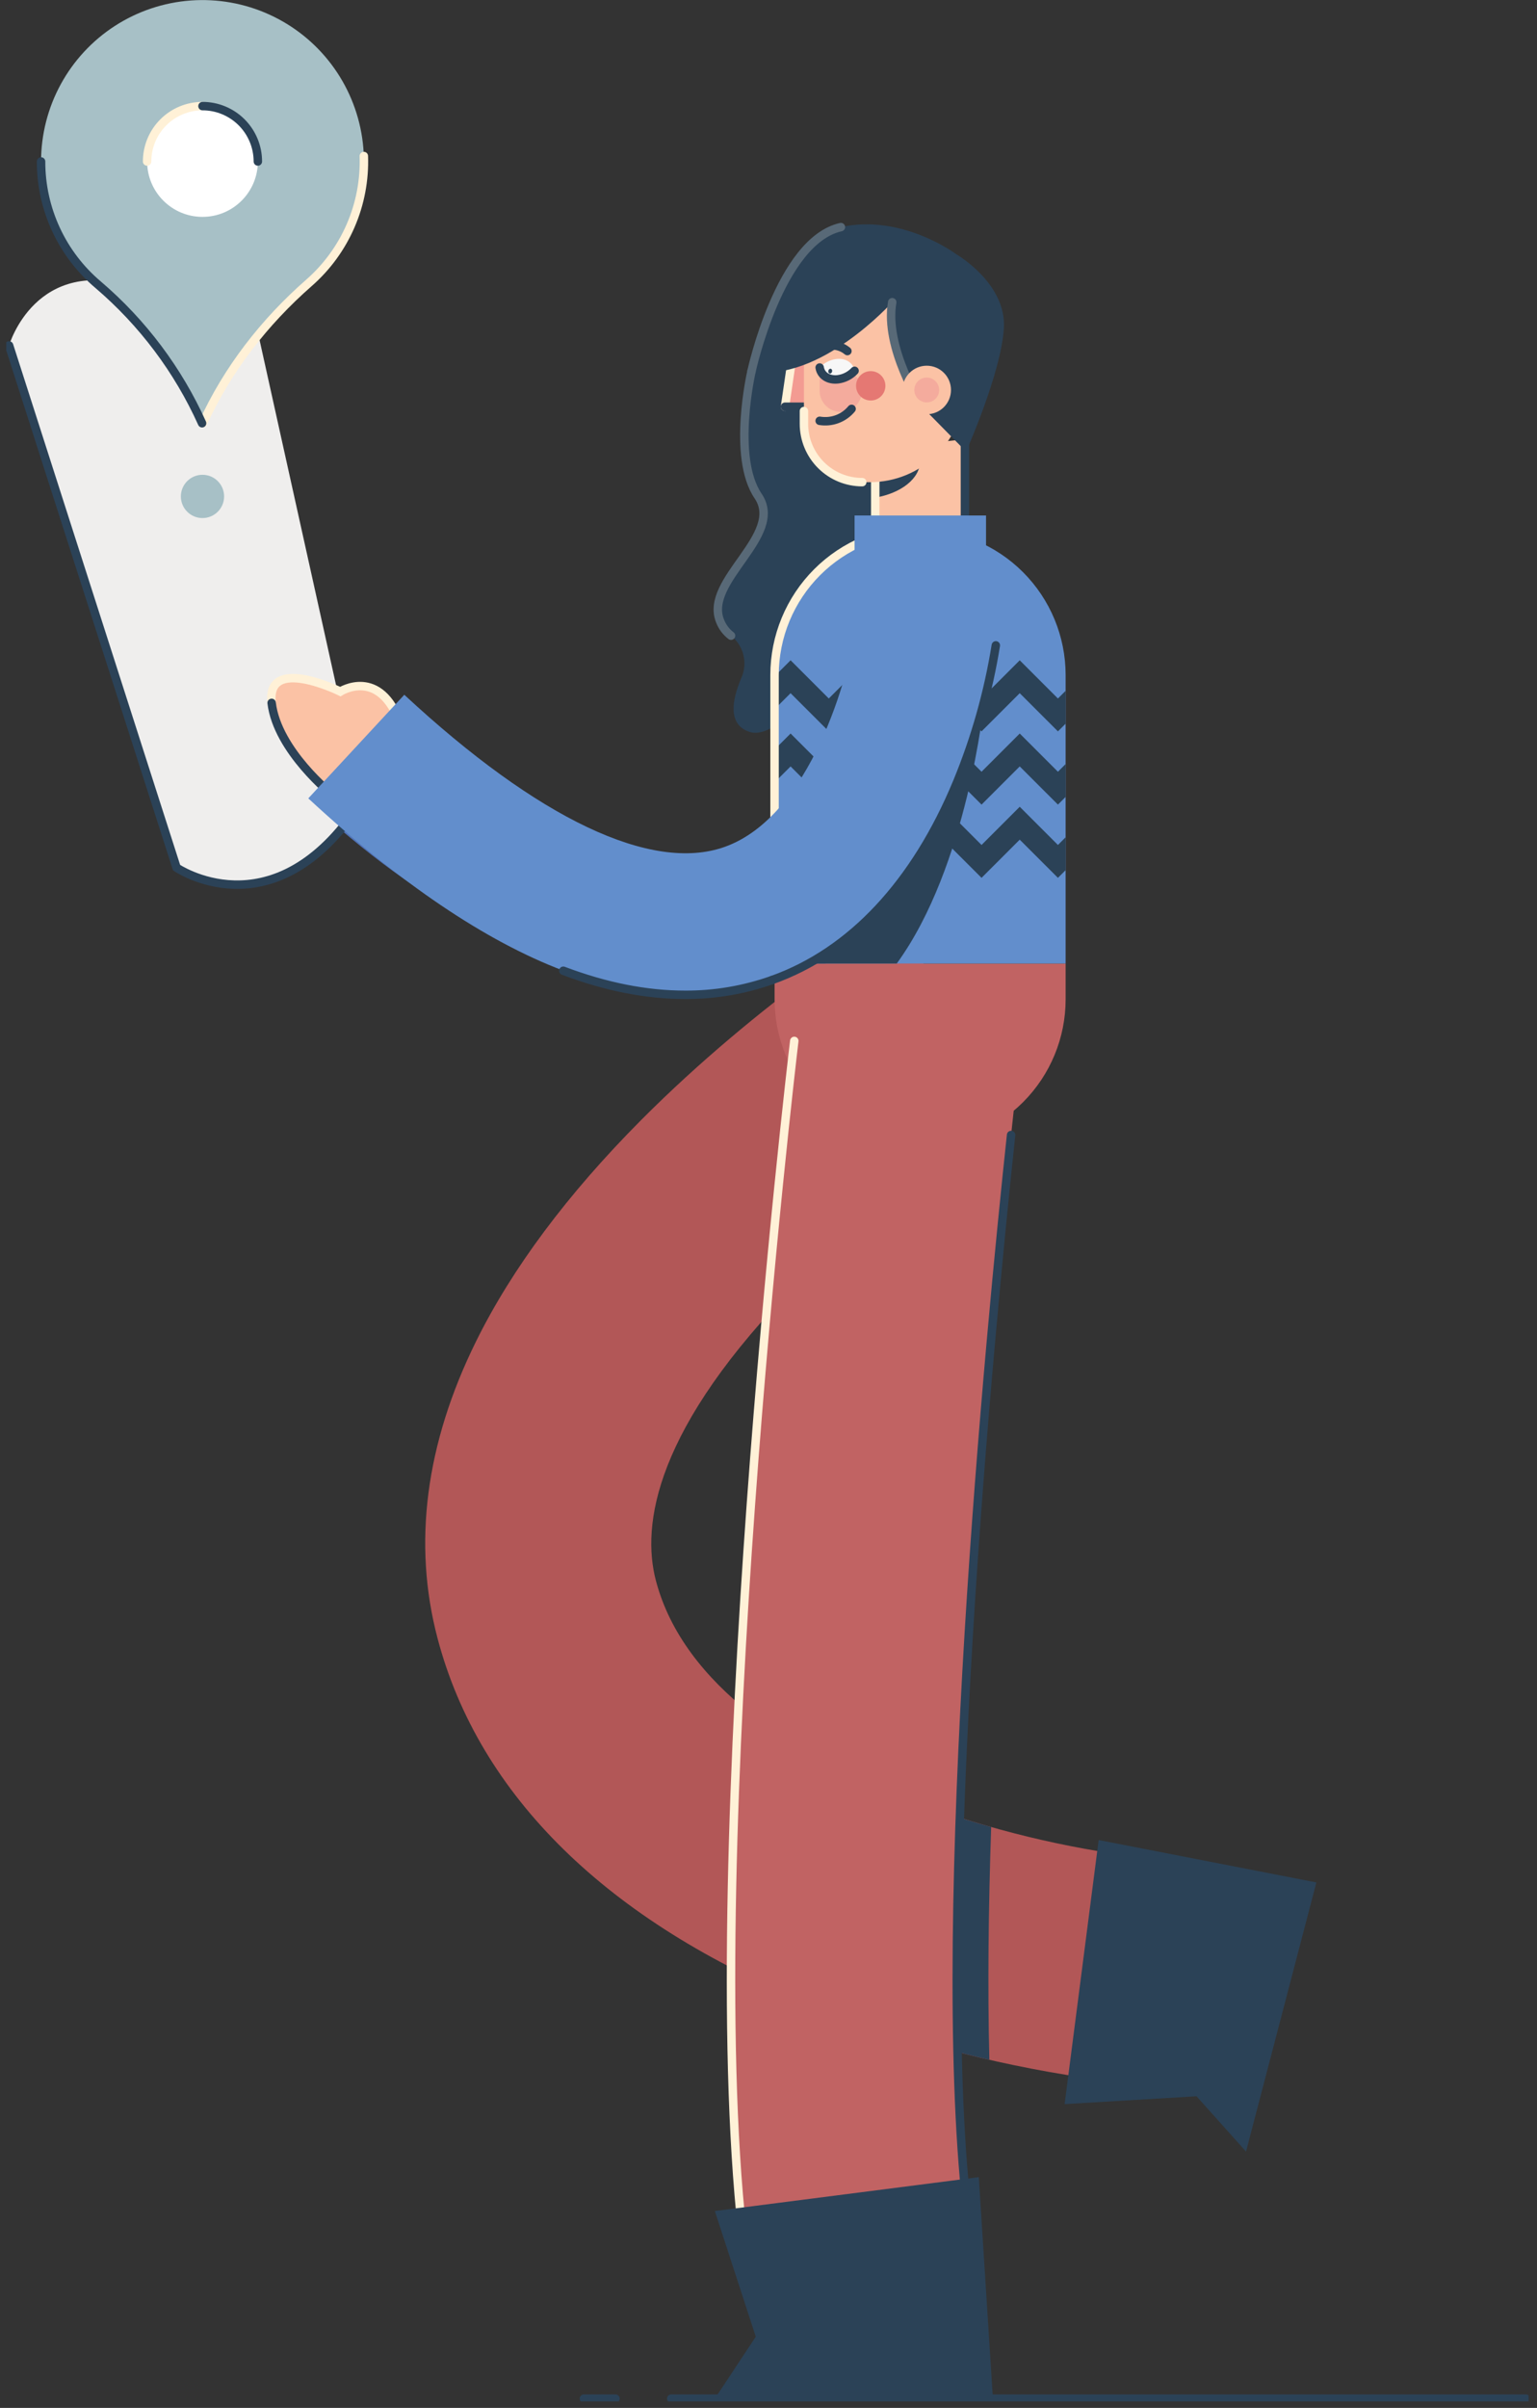 <svg width="182" height="285" viewBox="0 0 182 285" fill="none" xmlns="http://www.w3.org/2000/svg">
<rect x="0" y="0" width="182" height="285" fill="#333333" stroke="none"/>
<g clip-path="url(#clip0_601_468)">
<path d="M33.611 86.974C33.611 86.974 24.81 82.628 25.478 88.311C26.147 93.993 32.722 99.232 32.722 99.232L40.745 90.875C38.291 83.965 33.611 86.974 33.611 86.974Z" fill="#FBC2A5"/>
<path d="M40.745 90.875C38.291 83.965 33.611 86.974 33.611 86.974C33.611 86.974 24.81 82.628 25.478 88.311" stroke="#FFF1D7" stroke-miterlimit="10" stroke-linecap="round"/>
<path d="M25.478 88.311C26.147 93.993 32.722 99.231 32.722 99.231" stroke="#2B4257" stroke-miterlimit="10" stroke-linecap="round"/>
<path d="M103.64 66.993C103.64 66.993 94.675 148.114 36.51 94.114" stroke="#5173B7" stroke-miterlimit="10"/>
<path d="M40.745 85.386L29.099 32.863C29.099 32.863 28.263 38.065 16.229 34.053C4.195 30.042 1.076 40.886 1.076 40.886L20.909 102.695C20.909 102.695 32.054 110.313 42.082 95.916L40.745 85.386Z" fill="#EFEEED"/>
<path d="M1.076 40.886L20.909 102.695C20.909 102.695 32.054 110.313 42.082 95.915" stroke="#2B4257" stroke-miterlimit="10" stroke-linecap="round"/>
<path d="M40.297 81.856C40.297 81.856 31.495 77.51 32.164 83.193C32.833 88.876 39.408 94.114 39.408 94.114L47.431 85.757C44.977 78.847 40.297 81.856 40.297 81.856Z" fill="#FBC2A5"/>
<path d="M47.431 85.757C44.977 78.847 40.297 81.856 40.297 81.856C40.297 81.856 31.495 77.51 32.164 83.193" stroke="#FFF1D7" stroke-miterlimit="10" stroke-linecap="round"/>
<path d="M32.164 83.193C32.833 88.876 39.408 94.114 39.408 94.114" stroke="#2B4257" stroke-miterlimit="10" stroke-linecap="round"/>
<path d="M128.417 245.915C117.263 244.277 106.341 241.333 95.875 237.143C71.967 227.466 56.734 212.53 51.82 193.947C48.851 182.729 50.386 170.882 56.373 158.761C60.628 150.143 67.194 141.341 75.888 132.6C90.042 118.369 105.272 108.866 105.913 108.485L112.96 119.867L120 131.216C119.866 131.299 106.478 139.68 94.538 151.771C77.453 169.077 75.935 180.539 77.673 187.111C81.016 199.757 94.611 207.713 105.419 212.159C113.897 215.577 122.743 218.001 131.78 219.383L128.417 245.915Z" fill="#B25757"/>
<path d="M94.872 151.43C106.726 139.523 119.866 131.293 120 131.213L116.403 125.409L97.804 123.203C97.647 124.497 96.346 135.568 94.872 151.43Z" fill="#2B4257"/>
<path d="M117.152 243.795C116.935 235.258 117.045 225.874 117.366 216.247C113.311 215.114 109.324 213.749 105.425 212.159C100.809 210.263 95.678 207.719 91.071 204.45C90.593 214.709 90.299 225.005 90.309 234.716C92.11 235.559 93.965 236.367 95.875 237.143C102.784 239.909 109.898 242.133 117.152 243.795Z" fill="#2B4257"/>
<path d="M88.992 43.928C88.992 43.928 86.629 54.1 89.771 58.713C92.953 63.393 83.313 68.692 85.261 73.499C85.526 74.188 85.976 74.79 86.562 75.24C87.29 75.818 87.806 76.621 88.028 77.524C88.251 78.427 88.166 79.378 87.789 80.228C86.679 82.815 86.117 85.8 88.791 86.639C93.789 88.197 105.262 70.313 104.707 59.532C104.152 48.752 98.93 39.027 98.93 39.027" fill="#2B4257"/>
<path d="M88.992 43.928C88.992 43.928 86.629 54.1 89.771 58.713C92.953 63.393 83.313 68.692 85.261 73.499C85.526 74.188 85.976 74.79 86.562 75.24" stroke="#586977" stroke-miterlimit="10" stroke-linecap="round"/>
<path d="M114.264 63.965L103.64 64.099V53.171L114.264 51.981V63.965Z" fill="#FBC2A5"/>
<path d="M114.26 51.981V63.965" stroke="#2B4257" stroke-miterlimit="10" stroke-linecap="round"/>
<path d="M103.64 58.901C106.702 58.379 108.952 56.637 108.952 54.572C108.948 54.058 108.812 53.554 108.557 53.107L103.64 53.171V58.901Z" fill="#2B4257"/>
<path d="M95.196 32.863L97.135 48.14H92.953L95.196 32.863Z" fill="#F39B92"/>
<path d="M92.953 48.14L95.196 32.863" stroke="#FFF1D7" stroke-miterlimit="10" stroke-linecap="round"/>
<path d="M97.135 48.14H92.953" stroke="#2B4257" stroke-miterlimit="10" stroke-linecap="round"/>
<path d="M103.64 64.099V53.171" stroke="#FFF1D7" stroke-miterlimit="10" stroke-linecap="round"/>
<path d="M103.055 57.069H102.099C101.191 57.069 100.293 56.89 99.454 56.542C98.616 56.194 97.854 55.684 97.213 55.042C96.572 54.4 96.064 53.637 95.718 52.798C95.372 51.959 95.194 51.06 95.196 50.152V32.846H111.242C112.025 32.846 112.777 33.158 113.331 33.712C113.885 34.266 114.197 35.018 114.197 35.802V45.92C114.197 48.877 113.022 51.713 110.932 53.803C108.841 55.894 106.005 57.069 103.048 57.069H103.055Z" fill="#FBC2A5"/>
<path d="M105.649 35.768C105.649 35.768 97.015 45.389 88.992 43.928C88.992 43.928 92.335 28.484 99.575 26.88C106.816 25.275 113.224 30.085 113.224 30.085C113.224 30.085 119.221 33.538 118.87 38.887C118.519 44.236 114.397 53.448 114.397 53.448L109.136 48.1C109.136 48.1 104.703 41.22 105.649 35.768Z" fill="#2B4257"/>
<path d="M109.146 48.09C109.146 48.09 104.703 41.22 105.649 35.768" stroke="#586977" stroke-miterlimit="10" stroke-linecap="round"/>
<path d="M88.992 43.928C88.992 43.928 92.335 28.484 99.575 26.88" stroke="#586977" stroke-miterlimit="10" stroke-linecap="round"/>
<path d="M95.196 48.651V50.166C95.196 51.072 95.374 51.97 95.721 52.808C96.068 53.645 96.576 54.407 97.217 55.048C97.858 55.689 98.619 56.197 99.457 56.544C100.295 56.891 101.193 57.069 102.099 57.069" stroke="#FFF1D7" stroke-miterlimit="10" stroke-linecap="round"/>
<path d="M101.173 44.406C101.108 44.351 101.048 44.29 100.996 44.222C100.914 44.125 100.812 44.049 100.696 43.998C100.58 43.947 100.454 43.923 100.328 43.928H97.055V46.248C97.055 46.577 97.12 46.904 97.246 47.208C97.372 47.512 97.557 47.789 97.79 48.022C98.024 48.255 98.3 48.439 98.605 48.565C98.909 48.691 99.236 48.755 99.565 48.755C100.23 48.755 100.868 48.491 101.338 48.021C101.808 47.55 102.073 46.913 102.073 46.248C102.074 45.892 101.994 45.541 101.838 45.222C101.682 44.902 101.455 44.623 101.173 44.406Z" fill="#F4AB9D"/>
<path d="M97.058 43.5C97.202 44.44 98.098 45.041 99.261 44.891C100 44.785 100.681 44.432 101.193 43.888C101.049 42.949 100.154 42.347 98.994 42.497C98.253 42.601 97.57 42.955 97.058 43.5Z" fill="#F7F7F7"/>
<path d="M97.058 43.5C97.202 44.44 98.098 45.041 99.261 44.891C100 44.785 100.681 44.432 101.193 43.888" stroke="#2B4257" stroke-miterlimit="10" stroke-linecap="round"/>
<path d="M98.532 43.976C98.565 43.821 98.493 43.673 98.371 43.647C98.248 43.62 98.121 43.724 98.088 43.879C98.054 44.035 98.126 44.182 98.249 44.209C98.371 44.235 98.498 44.131 98.532 43.976Z" fill="#2B4257"/>
<path d="M103.105 47.404C104.065 47.404 104.843 46.626 104.843 45.666C104.843 44.706 104.065 43.928 103.105 43.928C102.145 43.928 101.367 44.706 101.367 45.666C101.367 46.626 102.145 47.404 103.105 47.404Z" fill="#E57873"/>
<path d="M97.503 41.063C97.978 40.887 98.49 40.84 98.99 40.926C99.489 41.013 99.956 41.229 100.344 41.554" stroke="#2B4257" stroke-miterlimit="10" stroke-linecap="round"/>
<path d="M100.839 48.394C100.388 48.94 99.801 49.359 99.138 49.607C98.474 49.855 97.757 49.924 97.058 49.808" stroke="#2B4257" stroke-miterlimit="10" stroke-linecap="round"/>
<path d="M109.737 49.029C111.323 49.029 112.609 47.743 112.609 46.158C112.609 44.572 111.323 43.286 109.737 43.286C108.152 43.286 106.866 44.572 106.866 46.158C106.866 47.743 108.152 49.029 109.737 49.029Z" fill="#FBC2A5"/>
<path d="M109.737 47.629C110.55 47.629 111.208 46.97 111.208 46.158C111.208 45.345 110.55 44.687 109.737 44.687C108.925 44.687 108.267 45.345 108.267 46.158C108.267 46.97 108.925 47.629 109.737 47.629Z" fill="#F4AB9D"/>
<path d="M91.716 114.044H126.184V118.276C126.184 122.846 124.369 127.229 121.137 130.461C117.905 133.692 113.522 135.508 108.952 135.508C104.382 135.508 99.999 133.692 96.767 130.461C93.535 127.229 91.72 122.846 91.72 118.276V114.044H91.716Z" fill="#C16363"/>
<path d="M108.952 62.675C113.52 62.675 117.901 64.488 121.132 67.717C124.363 70.946 126.181 75.326 126.184 79.893V114.044H91.716V79.893C91.72 75.325 93.537 70.945 96.769 67.716C100.001 64.487 104.383 62.674 108.952 62.675Z" fill="#628ECC"/>
<path d="M126.184 81.762L125.272 82.675L120.749 78.152L116.226 82.675L111.703 78.152L107.18 82.675L102.657 78.152L98.138 82.675L93.615 78.152L91.716 80.051V83.942L93.615 82.046L98.138 86.566L102.657 82.046L107.18 86.566L111.703 82.046L116.226 86.566L120.749 82.046L125.272 86.566L126.184 85.656V81.762Z" fill="#2B4257"/>
<path d="M126.184 90.43L125.272 91.343L120.749 86.82L116.226 91.343L111.703 86.82L107.18 91.343L102.657 86.82L98.138 91.343L93.615 86.82L91.716 88.719V92.61L93.615 90.714L98.138 95.234L102.657 90.714L107.18 95.234L111.703 90.714L116.226 95.234L120.749 90.714L125.272 95.234L126.184 94.325V90.43Z" fill="#2B4257"/>
<path d="M108.952 62.675C106.688 62.674 104.447 63.12 102.356 63.986C100.264 64.852 98.364 66.121 96.763 67.722C95.163 69.322 93.893 71.222 93.027 73.314C92.161 75.405 91.716 77.647 91.716 79.91V114.044" stroke="#FFF1D7" stroke-miterlimit="10" stroke-linecap="round"/>
<path d="M126.184 99.098L125.272 100.011L120.749 95.488L116.226 100.011L111.703 95.488L107.18 100.011L102.657 95.488L98.138 100.011L93.615 95.488L91.716 97.386V101.278L93.615 99.382L98.138 103.902L102.657 99.382L107.18 103.902L111.703 99.382L116.226 103.902L120.749 99.382L125.272 103.902L126.184 102.992V99.098Z" fill="#2B4257"/>
<path d="M116.52 83.193C116.52 83.193 114.564 81.598 113.866 81.598L94.073 103.995C94.073 103.995 93.07 104.941 91.716 106.409V114.044H106.187C114.571 102.541 116.52 83.193 116.52 83.193Z" fill="#2B4257"/>
<path d="M180.676 283.902H79.482" stroke="#2B4257" stroke-miterlimit="10" stroke-linecap="round"/>
<path d="M72.883 283.902H69.142" stroke="#2B4257" stroke-miterlimit="10" stroke-linecap="round"/>
<path d="M87.902 264.197C82.871 218.577 93.585 127.077 94.053 123.203L120.608 126.359C120.501 127.278 109.788 218.687 114.484 261.272L87.902 264.197Z" fill="#C16363"/>
<path d="M119.726 134.338C117.235 157.644 110.603 226.102 114.484 261.265" stroke="#2B4257" stroke-miterlimit="10" stroke-linecap="round"/>
<path d="M87.902 264.197C82.871 218.577 93.585 127.077 94.053 123.203" stroke="#FFF1D7" stroke-miterlimit="10" stroke-linecap="round"/>
<path d="M117.573 283.902L115.902 257.688L84.646 261.699L89.493 276.575L84.646 283.902H117.573Z" fill="#2B4257"/>
<path d="M155.875 222.806L130.095 217.788L126.064 249.043L141.685 248.117L147.545 254.663L155.875 222.806Z" fill="#2B4257"/>
<path d="M81.12 117.734C76.537 117.734 71.72 116.785 66.702 114.886C57.489 111.4 47.33 104.523 36.506 94.495L47.875 82.233C63.697 96.925 77.168 103.317 85.813 100.238C96.052 96.588 100.582 79.713 101.36 74.09L117.914 76.383C117.02 81.934 115.486 87.362 113.341 92.559C108.38 104.547 100.795 112.653 91.429 115.996C88.118 117.165 84.631 117.754 81.12 117.734Z" fill="#628ECC"/>
<path d="M91.429 115.996C88.119 117.17 84.631 117.763 81.12 117.747C76.537 117.747 71.719 116.798 66.702 114.899" stroke="#2B4257" stroke-miterlimit="10" stroke-linecap="round"/>
<path d="M117.917 76.387C117.024 81.937 115.489 87.366 113.344 92.563C108.38 104.547 100.796 112.653 91.429 115.996" stroke="#2B4257" stroke-miterlimit="10" stroke-linecap="round"/>
<path d="M116.758 61.013H101.193V67.314H116.758V61.013Z" fill="#628ECC"/>
<path d="M4.863 19.114C4.865 15.919 5.667 12.774 7.197 9.969C8.728 7.164 10.937 4.787 13.623 3.056C16.309 1.325 19.387 0.295 22.573 0.06C25.761 -0.174 28.955 0.394 31.866 1.713C34.777 3.032 37.31 5.059 39.235 7.61C41.16 10.161 42.414 13.153 42.884 16.314C43.354 19.475 43.023 22.703 41.923 25.704C40.823 28.704 38.988 31.38 36.586 33.488C31.305 38.108 26.939 43.701 24.024 50.096L23.977 50.199L23.93 50.096C21.09 43.796 16.891 38.203 11.636 33.716C9.51 31.924 7.802 29.688 6.632 27.165C5.462 24.643 4.858 21.895 4.863 19.114Z" fill="#A7C0C6"/>
<path d="M43.082 18.469C43.18 21.296 42.648 24.109 41.524 26.705C40.401 29.301 38.714 31.615 36.587 33.478C31.305 38.108 26.939 43.701 24.024 50.095" stroke="#FFF1D7" stroke-miterlimit="10" stroke-linecap="round"/>
<path d="M23.93 50.096C21.09 43.796 16.891 38.203 11.636 33.716C9.51 31.924 7.802 29.688 6.632 27.165C5.462 24.643 4.858 21.895 4.863 19.114" stroke="#2B4257" stroke-miterlimit="10" stroke-linecap="round"/>
<path d="M23.977 25.67C27.598 25.67 30.533 22.735 30.533 19.114C30.533 15.494 27.598 12.559 23.977 12.559C20.357 12.559 17.422 15.494 17.422 19.114C17.422 22.735 20.357 25.67 23.977 25.67Z" fill="white"/>
<path d="M23.977 61.318C25.392 61.318 26.538 60.171 26.538 58.757C26.538 57.343 25.392 56.196 23.977 56.196C22.563 56.196 21.417 57.343 21.417 58.757C21.417 60.171 22.563 61.318 23.977 61.318Z" fill="#A7C0C6"/>
<path d="M23.977 12.559C23.116 12.559 22.263 12.728 21.468 13.057C20.672 13.386 19.949 13.869 19.34 14.478C18.731 15.087 18.248 15.809 17.918 16.605C17.588 17.401 17.419 18.253 17.419 19.114" stroke="#FFF1D7" stroke-miterlimit="10" stroke-linecap="round"/>
<path d="M30.533 19.114C30.533 18.253 30.363 17.401 30.034 16.606C29.704 15.81 29.221 15.088 28.613 14.479C28.004 13.87 27.281 13.387 26.486 13.058C25.691 12.729 24.838 12.559 23.977 12.559" stroke="#2B4257" stroke-miterlimit="10" stroke-linecap="round"/>
</g>
<defs>
<clipPath id="clip0_601_468">
<rect x="0.741" width="180.268" height="284.237" fill="white"/>
</clipPath>
</defs>
</svg>
